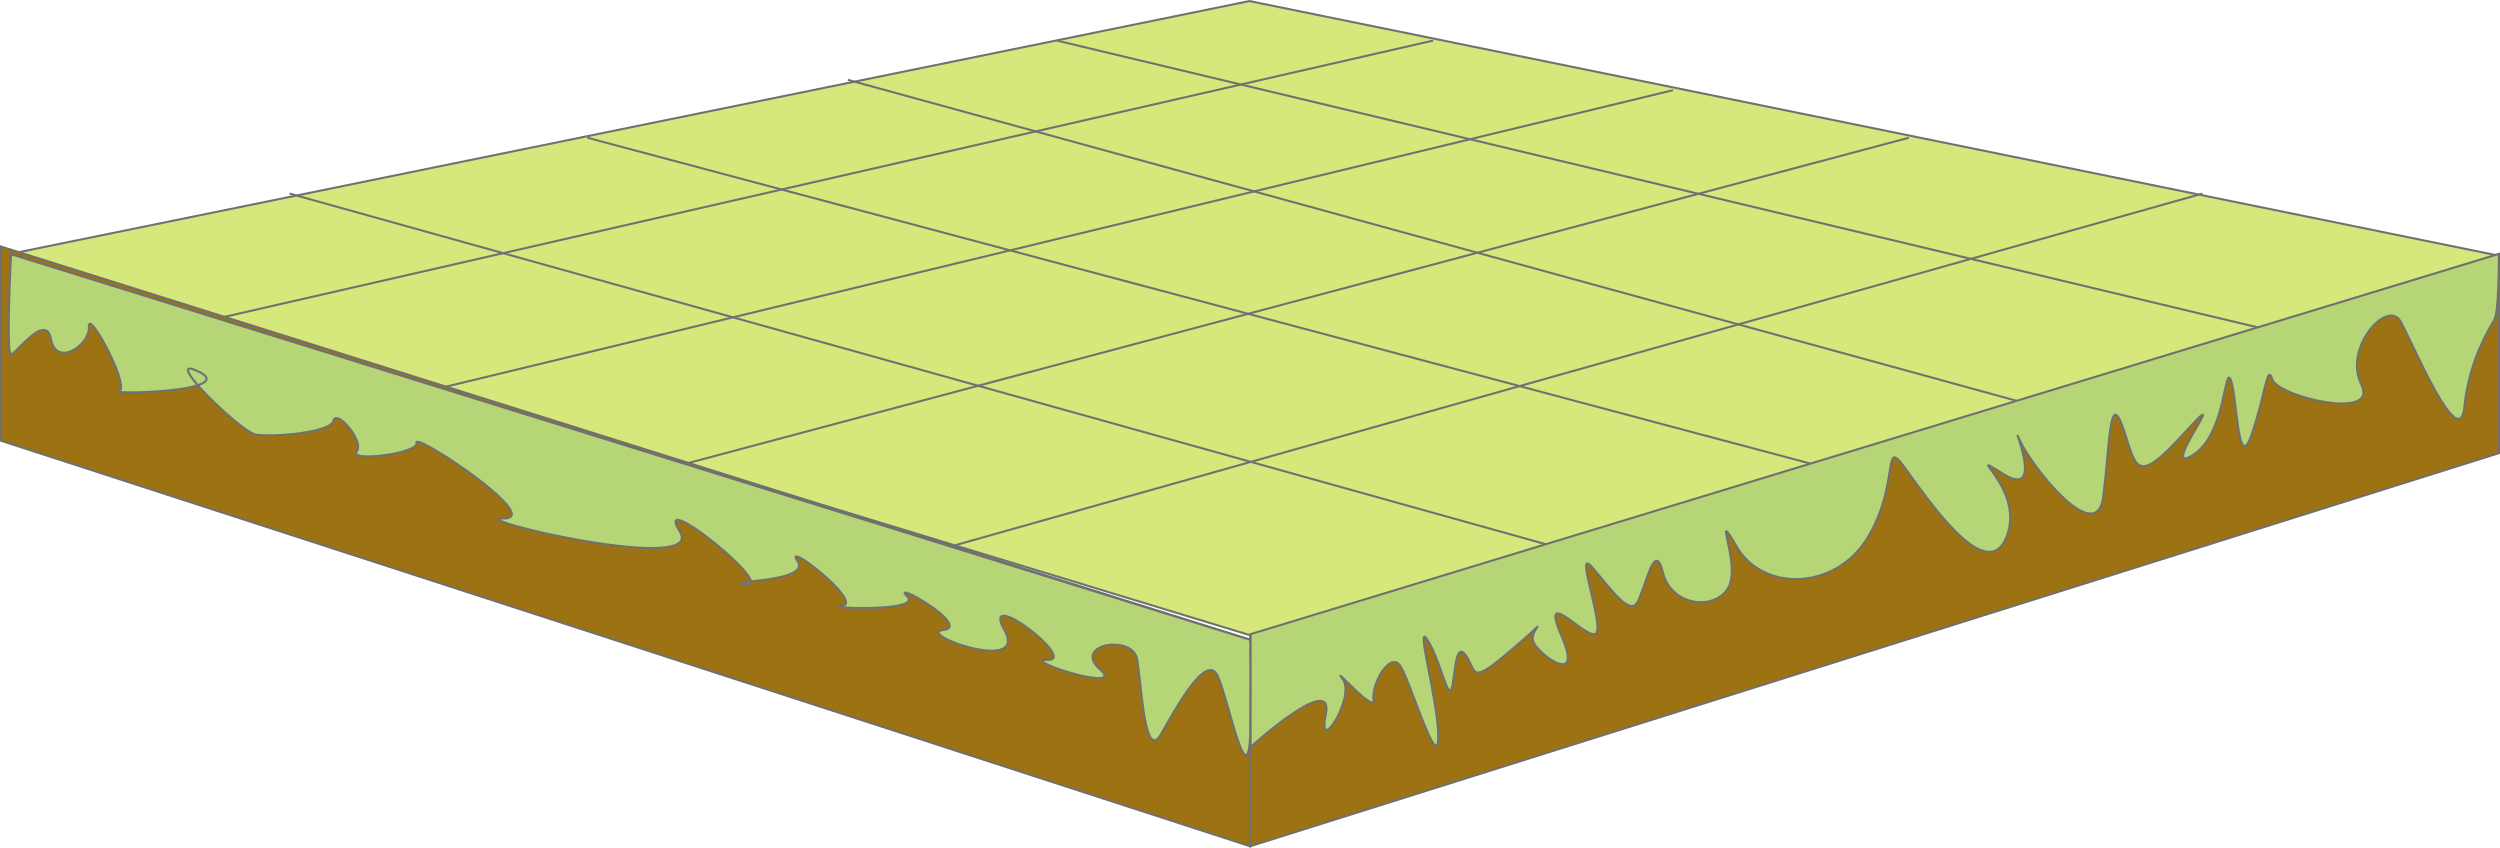 <svg xmlns="http://www.w3.org/2000/svg" width="1208.992" height="409.943" viewBox="0 0 1208.992 409.943">
  <defs>
    <style>
      .cls-1 {
        fill: #d6e77b;
      }

      .cls-1, .cls-2, .cls-3, .cls-4 {
        stroke: #707070;
      }

      .cls-2 {
        fill: none;
      }

      .cls-3 {
        fill: #9d7213;
      }

      .cls-4 {
        fill: #b6d577;
      }
    </style>
  </defs>
  <g id="Group_92" data-name="Group 92" transform="translate(-355.443 -261.881)">
    <path id="Path_62" data-name="Path 62" class="cls-1" d="M1024.438-1034.609,421.515-911.578l602.924,183.561,603.6-183.561Z" transform="translate(-64.777 1297)"/>
    <line id="Line_30" data-name="Line 30" class="cls-2" y1="134.187" x2="587" transform="translate(461.5 281.5)"/>
    <line id="Line_31" data-name="Line 31" class="cls-2" y1="144" x2="596" transform="translate(568.5 305.5)"/>
    <line id="Line_32" data-name="Line 32" class="cls-2" y1="157.5" x2="591" transform="translate(687.5 328.5)"/>
    <line id="Line_33" data-name="Line 33" class="cls-2" y1="170" x2="603" transform="translate(817.5 355.5)"/>
    <line id="Line_34" data-name="Line 34" class="cls-2" x2="609" y2="170" transform="translate(495.5 355.5)"/>
    <line id="Line_35" data-name="Line 35" class="cls-2" x2="593" y2="158" transform="translate(639.5 328.5)"/>
    <line id="Line_36" data-name="Line 36" class="cls-2" x2="568" y2="156" transform="translate(765.5 300.5)"/>
    <line id="Line_37" data-name="Line 37" class="cls-2" x2="582" y2="139" transform="translate(866.5 281.5)"/>
    <path id="Path_63" data-name="Path 63" class="cls-3" d="M965-601.017v102.153L1568.935-688.98v-96.2Z" transform="translate(-5 1170)"/>
    <path id="Path_64" data-name="Path 64" class="cls-3" d="M361.737-785.177,965.794-595.008v99.862l-604.057-196.1Z" transform="translate(-5.794 1166.281)"/>
    <path id="Path_71" data-name="Path 71" class="cls-4" d="M365.788-785.177s-2.51,48.639,0,48.388,16.863-20.589,19.371-7.175,18.711,3.036,18.265-6.158,20.281,29.384,14.556,31.1c-5.164,1.549,46.489.758,42.091-6.865a8.565,8.565,0,0,0-3.344-2.4C437.091-738.1,476.692-699.405,483.985-698s36.3-.734,37.7-6.625,15.167,9.85,11.24,14.9,30.044,1.032,28.922-4.3,62.3,36.889,42.142,36.6,98.5,27.7,85.128,6.224,46.49,27.132,32.283,25.542,31.839-.5,24.661-11.178,33.265,21.055,21.276,21.748,39.855,3.422,31.72-4.713,31.623,14.647,17.6,16.33,41.388,21.677,29.474,0,35.629,14.793,21.112,14.428,38.6,16.539,25.1,4.589,15.9-17.368,18.06-4.589,3.587,50.078,11.715,35.629,21.988-39.13,27.235-27.752,15.541,64.065,15.786,22.55,0-30.427,0-30.427v-9.638Z" transform="translate(-5 1170)"/>
    <path id="Path_72" data-name="Path 72" class="cls-4" d="M965.242-546.908s40.745-36.881,36.369-15.712,14.582-8.693,8.19-17.01,16.015,17.362,14.867,9.857,8.1-23.713,12.965-16.3,18.012,51.693,18.334,34.845-11.424-57.2-5.273-47.53,9.237,26.507,11.336,24.385,1.465-24.834,7.21-16.868,1.368,15.069,22.085-2.565,9.7-10.783,10.352-4.952S1126.8-574.591,1115.79-600s9.658-.755,15.767-1.443-10.051-42.371-1.534-32.781,18.165,24.072,22.129,17.529,8.411-31.126,12.463-14.667,24.958,18.732,31.557,7.565-8.5-41.546,4.244-19.786,47.783,21.014,63.256-4.656,7.108-48.425,17.419-34.409,39.758,58.43,49.576,34.409-22.7-43.951-1.361-30.642,2.25-28.9,7.971-16.2,37.118,52.339,40.3,27.05,2.956-52.089,9.59-33.105,5.6,28.947,30.111,1.872-13.2,21.183,3.188,11.506,15.566-43.969,18.7-36.846,3.289,46.261,10.112,26.752,7.478-34.978,10.066-26.752,51.827,20.176,43,2.405,12.815-41.656,19.04-30.429,28.488,64.67,30.811,41.225,12.85-38.865,14.681-42.49,1.98-25.309,1.98-25.309v-6.112L965.242-601.442Z" transform="translate(-5 1170)"/>
  </g>
</svg>
